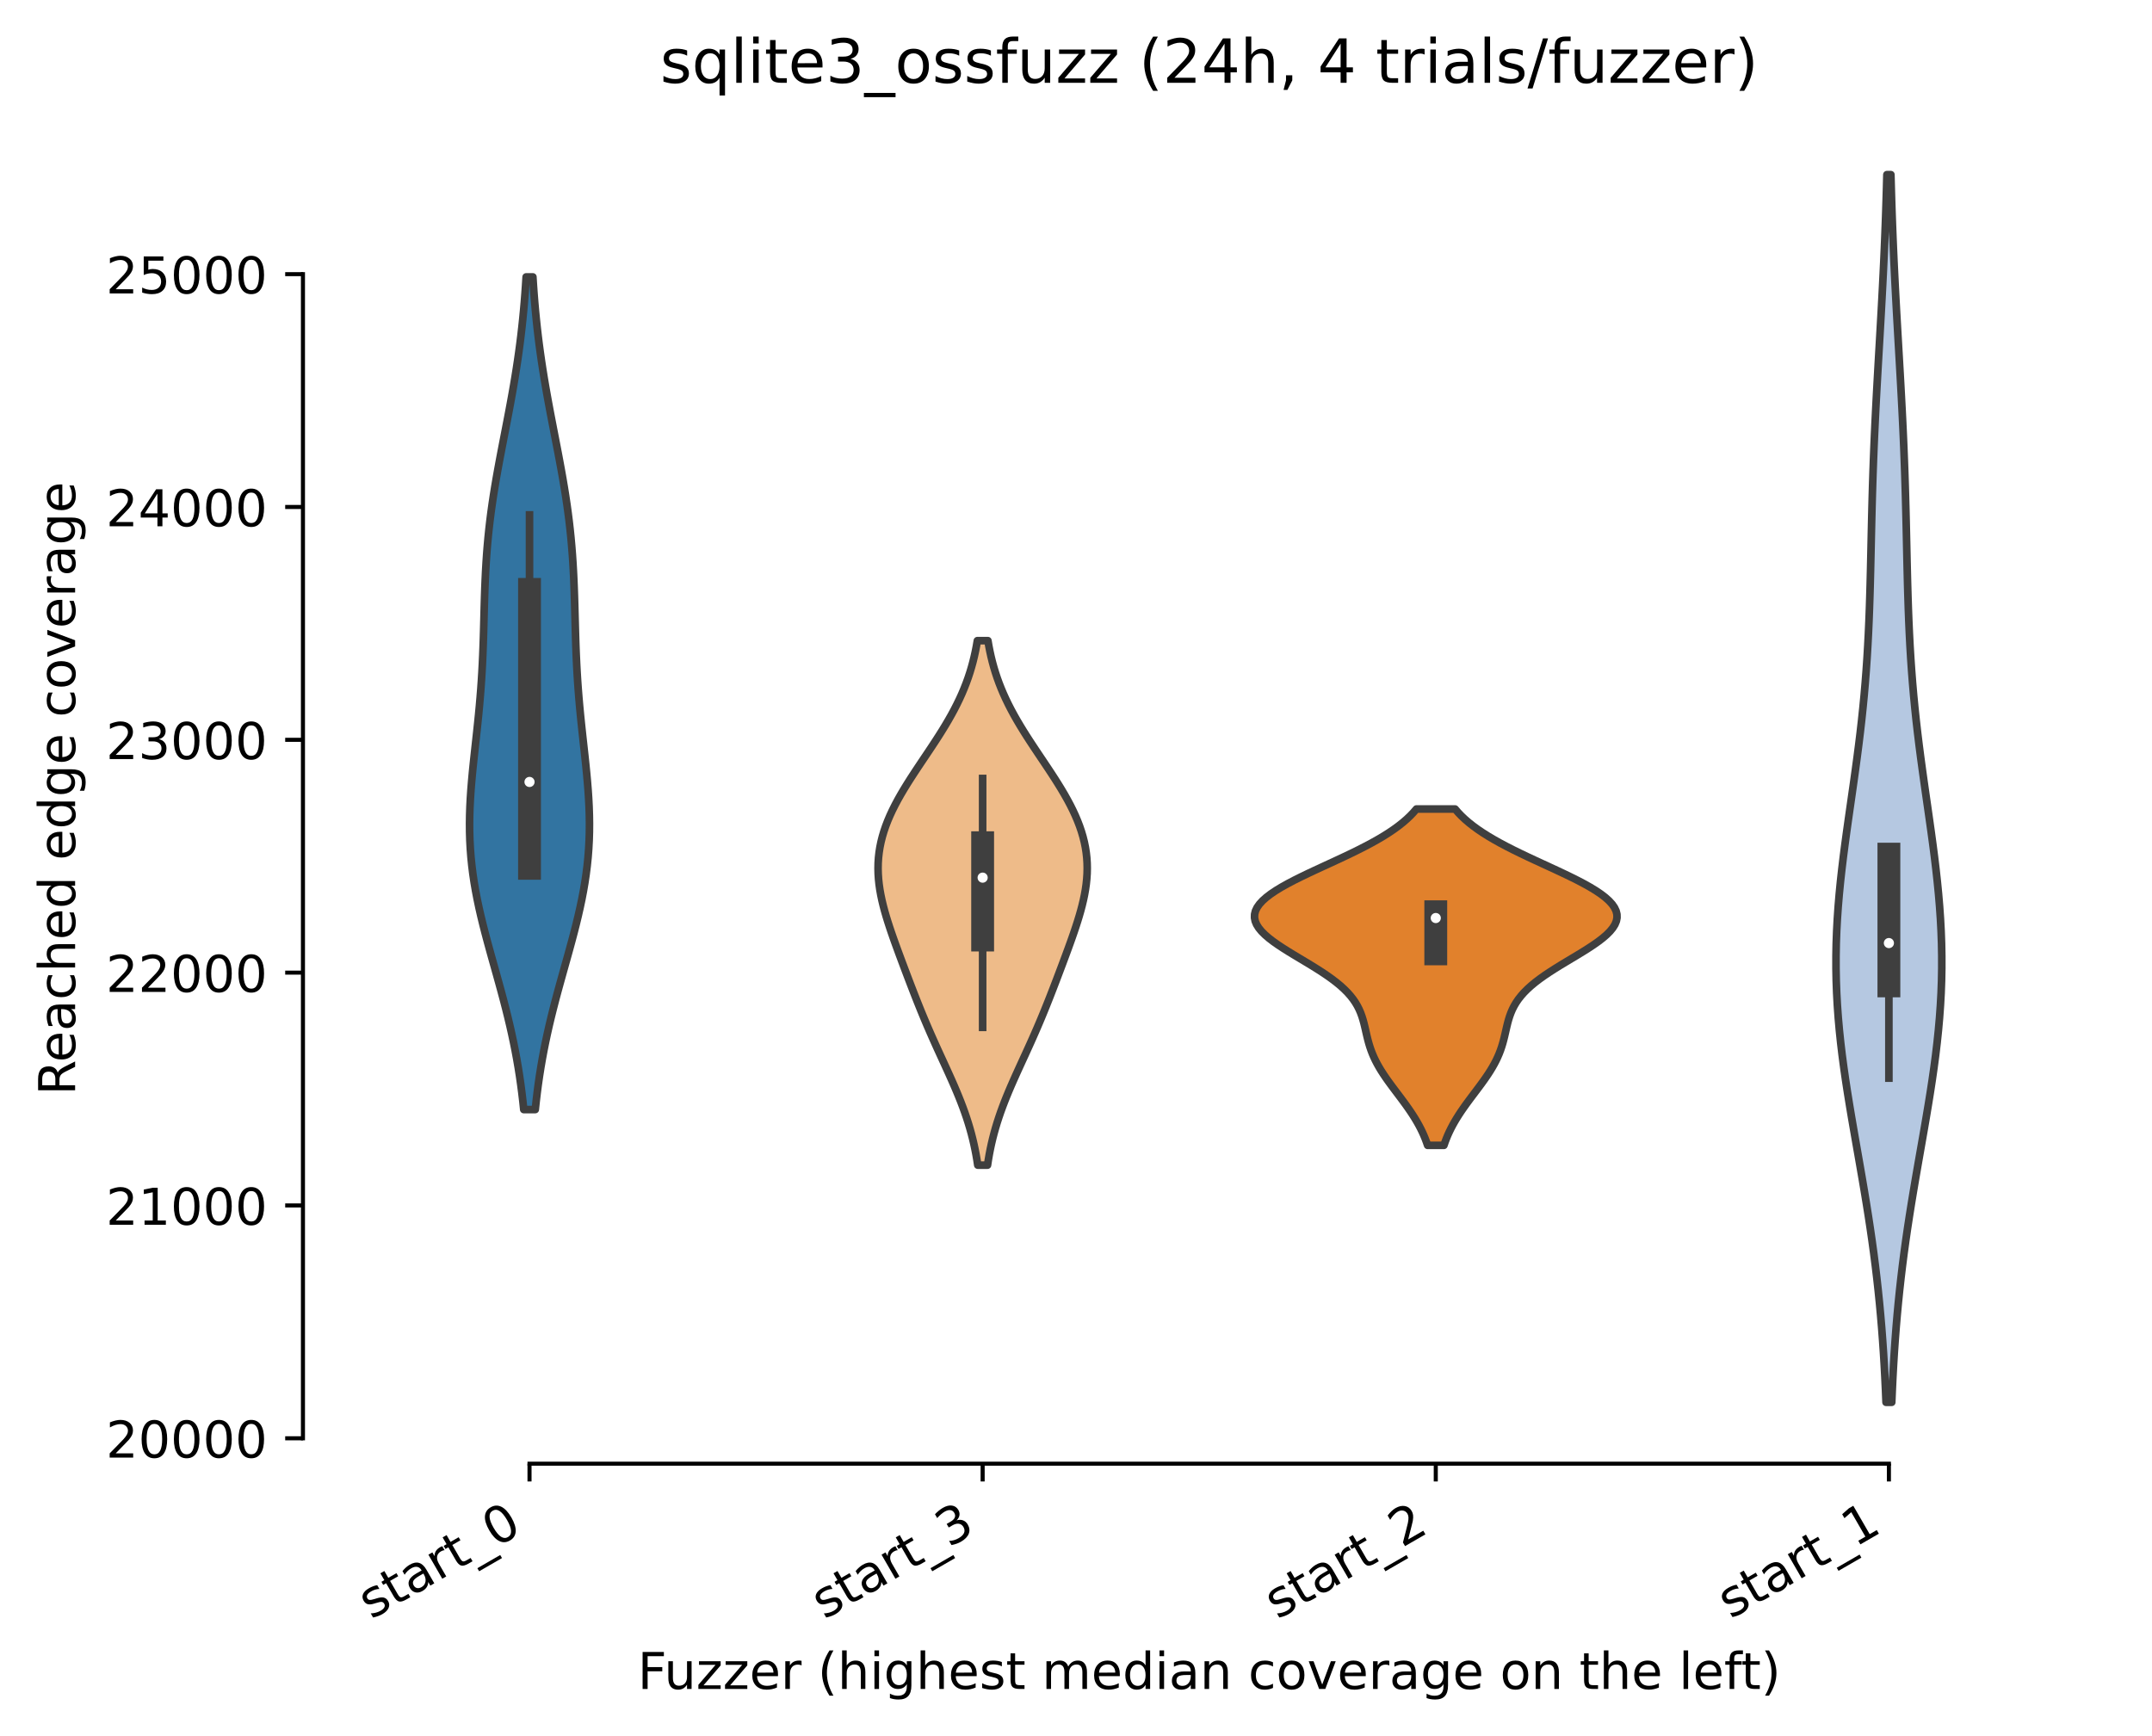<?xml version="1.0" encoding="utf-8" standalone="no"?>
<!DOCTYPE svg PUBLIC "-//W3C//DTD SVG 1.1//EN"
  "http://www.w3.org/Graphics/SVG/1.1/DTD/svg11.dtd">
<!-- Created with matplotlib (https://matplotlib.org/) -->
<svg height="342.103pt" version="1.1" viewBox="0 0 424.011 342.103" width="424.011pt" xmlns="http://www.w3.org/2000/svg" xmlns:xlink="http://www.w3.org/1999/xlink">
 <defs>
  <style type="text/css">*{stroke-linecap:butt;stroke-linejoin:round;}</style>
 </defs>
 <g id="figure_1">
  <g id="patch_1">
   <path d="M 0 342.103 
L 424.011 342.103 
L 424.011 0 
L 0 0 
z
" style="fill:#ffffff;"/>
  </g>
  <g id="axes_1">
   <g id="patch_2">
    <path d="M 59.691 288.43 
L 416.811 288.43 
L 416.811 22.318 
L 59.691 22.318 
z
" style="fill:#ffffff;"/>
   </g>
   <g id="PolyCollection_1">
    <defs>
     <path d="M 105.467 -123.456 
L 103.194 -123.456 
L 103.018 -125.114 
L 102.821 -126.771 
L 102.604 -128.428 
L 102.365 -130.086 
L 102.103 -131.743 
L 101.818 -133.4 
L 101.51 -135.058 
L 101.179 -136.715 
L 100.826 -138.372 
L 100.452 -140.03 
L 100.057 -141.687 
L 99.645 -143.344 
L 99.216 -145.002 
L 98.773 -146.659 
L 98.319 -148.316 
L 97.859 -149.974 
L 97.394 -151.631 
L 96.929 -153.288 
L 96.468 -154.946 
L 96.016 -156.603 
L 95.576 -158.26 
L 95.152 -159.918 
L 94.75 -161.575 
L 94.372 -163.232 
L 94.023 -164.89 
L 93.705 -166.547 
L 93.421 -168.204 
L 93.174 -169.862 
L 92.966 -171.519 
L 92.797 -173.176 
L 92.668 -174.834 
L 92.579 -176.491 
L 92.529 -178.148 
L 92.516 -179.806 
L 92.539 -181.463 
L 92.595 -183.12 
L 92.68 -184.778 
L 92.791 -186.435 
L 92.925 -188.092 
L 93.076 -189.75 
L 93.242 -191.407 
L 93.418 -193.064 
L 93.599 -194.722 
L 93.782 -196.379 
L 93.963 -198.036 
L 94.138 -199.694 
L 94.306 -201.351 
L 94.463 -203.008 
L 94.607 -204.666 
L 94.739 -206.323 
L 94.855 -207.98 
L 94.958 -209.638 
L 95.047 -211.295 
L 95.123 -212.952 
L 95.188 -214.61 
L 95.244 -216.267 
L 95.293 -217.924 
L 95.338 -219.582 
L 95.381 -221.239 
L 95.426 -222.896 
L 95.476 -224.554 
L 95.533 -226.211 
L 95.601 -227.868 
L 95.681 -229.526 
L 95.776 -231.183 
L 95.888 -232.84 
L 96.019 -234.498 
L 96.169 -236.155 
L 96.34 -237.812 
L 96.531 -239.47 
L 96.741 -241.127 
L 96.972 -242.784 
L 97.22 -244.442 
L 97.485 -246.099 
L 97.766 -247.756 
L 98.059 -249.414 
L 98.363 -251.071 
L 98.675 -252.729 
L 98.993 -254.386 
L 99.314 -256.043 
L 99.636 -257.701 
L 99.955 -259.358 
L 100.271 -261.015 
L 100.58 -262.673 
L 100.881 -264.33 
L 101.172 -265.987 
L 101.451 -267.645 
L 101.718 -269.302 
L 101.97 -270.959 
L 102.208 -272.617 
L 102.43 -274.274 
L 102.637 -275.931 
L 102.828 -277.589 
L 103.004 -279.246 
L 103.164 -280.903 
L 103.31 -282.561 
L 103.442 -284.218 
L 103.56 -285.875 
L 103.666 -287.533 
L 104.995 -287.533 
L 104.995 -287.533 
L 105.101 -285.875 
L 105.219 -284.218 
L 105.351 -282.561 
L 105.497 -280.903 
L 105.658 -279.246 
L 105.833 -277.589 
L 106.025 -275.931 
L 106.231 -274.274 
L 106.454 -272.617 
L 106.691 -270.959 
L 106.944 -269.302 
L 107.21 -267.645 
L 107.489 -265.987 
L 107.78 -264.33 
L 108.081 -262.673 
L 108.39 -261.015 
L 108.706 -259.358 
L 109.026 -257.701 
L 109.347 -256.043 
L 109.668 -254.386 
L 109.986 -252.729 
L 110.298 -251.071 
L 110.602 -249.414 
L 110.896 -247.756 
L 111.176 -246.099 
L 111.441 -244.442 
L 111.69 -242.784 
L 111.92 -241.127 
L 112.131 -239.47 
L 112.321 -237.812 
L 112.492 -236.155 
L 112.642 -234.498 
L 112.773 -232.84 
L 112.885 -231.183 
L 112.98 -229.526 
L 113.061 -227.868 
L 113.128 -226.211 
L 113.185 -224.554 
L 113.235 -222.896 
L 113.28 -221.239 
L 113.324 -219.582 
L 113.369 -217.924 
L 113.418 -216.267 
L 113.473 -214.61 
L 113.538 -212.952 
L 113.615 -211.295 
L 113.703 -209.638 
L 113.806 -207.98 
L 113.923 -206.323 
L 114.054 -204.666 
L 114.198 -203.008 
L 114.355 -201.351 
L 114.523 -199.694 
L 114.699 -198.036 
L 114.879 -196.379 
L 115.062 -194.722 
L 115.244 -193.064 
L 115.419 -191.407 
L 115.585 -189.75 
L 115.737 -188.092 
L 115.87 -186.435 
L 115.981 -184.778 
L 116.067 -183.12 
L 116.122 -181.463 
L 116.145 -179.806 
L 116.132 -178.148 
L 116.082 -176.491 
L 115.993 -174.834 
L 115.864 -173.176 
L 115.695 -171.519 
L 115.487 -169.862 
L 115.24 -168.204 
L 114.957 -166.547 
L 114.639 -164.89 
L 114.289 -163.232 
L 113.911 -161.575 
L 113.509 -159.918 
L 113.085 -158.26 
L 112.645 -156.603 
L 112.193 -154.946 
L 111.732 -153.288 
L 111.267 -151.631 
L 110.803 -149.974 
L 110.342 -148.316 
L 109.888 -146.659 
L 109.446 -145.002 
L 109.017 -143.344 
L 108.604 -141.687 
L 108.209 -140.03 
L 107.835 -138.372 
L 107.482 -136.715 
L 107.151 -135.058 
L 106.843 -133.4 
L 106.558 -131.743 
L 106.297 -130.086 
L 106.057 -128.428 
L 105.84 -126.771 
L 105.644 -125.114 
L 105.467 -123.456 
z
" id="m04b146fadc" style="stroke:#3f3f3f;stroke-width:1.5;"/>
    </defs>
    <g clip-path="url(#p77aeb9d49f)">
     <use style="fill:#3274a1;stroke:#3f3f3f;stroke-width:1.5;" x="0" xlink:href="#m04b146fadc" y="342.103"/>
    </g>
   </g>
   <g id="PolyCollection_2">
    <defs>
     <path d="M 194.574 -112.502 
L 192.648 -112.502 
L 192.487 -113.546 
L 192.306 -114.59 
L 192.104 -115.634 
L 191.881 -116.678 
L 191.636 -117.722 
L 191.368 -118.766 
L 191.076 -119.81 
L 190.762 -120.854 
L 190.425 -121.898 
L 190.067 -122.942 
L 189.687 -123.986 
L 189.289 -125.03 
L 188.872 -126.074 
L 188.44 -127.118 
L 187.994 -128.162 
L 187.536 -129.206 
L 187.07 -130.25 
L 186.597 -131.294 
L 186.119 -132.338 
L 185.64 -133.382 
L 185.161 -134.426 
L 184.684 -135.47 
L 184.212 -136.514 
L 183.745 -137.558 
L 183.284 -138.602 
L 182.831 -139.646 
L 182.385 -140.69 
L 181.947 -141.734 
L 181.516 -142.778 
L 181.093 -143.822 
L 180.676 -144.866 
L 180.264 -145.91 
L 179.858 -146.954 
L 179.455 -147.998 
L 179.055 -149.042 
L 178.659 -150.086 
L 178.264 -151.13 
L 177.872 -152.173 
L 177.481 -153.217 
L 177.094 -154.261 
L 176.711 -155.305 
L 176.332 -156.349 
L 175.961 -157.393 
L 175.599 -158.437 
L 175.248 -159.481 
L 174.911 -160.525 
L 174.591 -161.569 
L 174.291 -162.613 
L 174.015 -163.657 
L 173.765 -164.701 
L 173.546 -165.745 
L 173.359 -166.789 
L 173.209 -167.833 
L 173.098 -168.877 
L 173.029 -169.921 
L 173.003 -170.965 
L 173.023 -172.009 
L 173.09 -173.053 
L 173.205 -174.097 
L 173.369 -175.141 
L 173.582 -176.185 
L 173.844 -177.229 
L 174.153 -178.273 
L 174.509 -179.317 
L 174.91 -180.361 
L 175.354 -181.405 
L 175.839 -182.449 
L 176.362 -183.493 
L 176.919 -184.537 
L 177.508 -185.581 
L 178.125 -186.625 
L 178.767 -187.669 
L 179.428 -188.713 
L 180.106 -189.757 
L 180.795 -190.801 
L 181.492 -191.845 
L 182.193 -192.889 
L 182.893 -193.933 
L 183.588 -194.977 
L 184.274 -196.02 
L 184.948 -197.064 
L 185.605 -198.108 
L 186.244 -199.152 
L 186.86 -200.196 
L 187.451 -201.24 
L 188.015 -202.284 
L 188.55 -203.328 
L 189.055 -204.372 
L 189.528 -205.416 
L 189.969 -206.46 
L 190.378 -207.504 
L 190.755 -208.548 
L 191.101 -209.592 
L 191.415 -210.636 
L 191.7 -211.68 
L 191.956 -212.724 
L 192.186 -213.768 
L 192.39 -214.812 
L 192.57 -215.856 
L 194.652 -215.856 
L 194.652 -215.856 
L 194.832 -214.812 
L 195.036 -213.768 
L 195.265 -212.724 
L 195.521 -211.68 
L 195.806 -210.636 
L 196.121 -209.592 
L 196.466 -208.548 
L 196.843 -207.504 
L 197.252 -206.46 
L 197.693 -205.416 
L 198.167 -204.372 
L 198.671 -203.328 
L 199.206 -202.284 
L 199.77 -201.24 
L 200.362 -200.196 
L 200.978 -199.152 
L 201.616 -198.108 
L 202.273 -197.064 
L 202.947 -196.02 
L 203.633 -194.977 
L 204.328 -193.933 
L 205.028 -192.889 
L 205.729 -191.845 
L 206.426 -190.801 
L 207.116 -189.757 
L 207.793 -188.713 
L 208.455 -187.669 
L 209.096 -186.625 
L 209.713 -185.581 
L 210.302 -184.537 
L 210.86 -183.493 
L 211.382 -182.449 
L 211.867 -181.405 
L 212.311 -180.361 
L 212.712 -179.317 
L 213.068 -178.273 
L 213.377 -177.229 
L 213.639 -176.185 
L 213.852 -175.141 
L 214.016 -174.097 
L 214.131 -173.053 
L 214.198 -172.009 
L 214.218 -170.965 
L 214.193 -169.921 
L 214.123 -168.877 
L 214.012 -167.833 
L 213.862 -166.789 
L 213.676 -165.745 
L 213.456 -164.701 
L 213.206 -163.657 
L 212.93 -162.613 
L 212.63 -161.569 
L 212.311 -160.525 
L 211.974 -159.481 
L 211.623 -158.437 
L 211.26 -157.393 
L 210.889 -156.349 
L 210.511 -155.305 
L 210.127 -154.261 
L 209.74 -153.217 
L 209.35 -152.173 
L 208.957 -151.13 
L 208.563 -150.086 
L 208.166 -149.042 
L 207.766 -147.998 
L 207.364 -146.954 
L 206.957 -145.91 
L 206.546 -144.866 
L 206.129 -143.822 
L 205.705 -142.778 
L 205.275 -141.734 
L 204.837 -140.69 
L 204.391 -139.646 
L 203.937 -138.602 
L 203.477 -137.558 
L 203.009 -136.514 
L 202.537 -135.47 
L 202.06 -134.426 
L 201.581 -133.382 
L 201.102 -132.338 
L 200.625 -131.294 
L 200.152 -130.25 
L 199.685 -129.206 
L 199.227 -128.162 
L 198.781 -127.118 
L 198.349 -126.074 
L 197.933 -125.03 
L 197.534 -123.986 
L 197.154 -122.942 
L 196.796 -121.898 
L 196.459 -120.854 
L 196.145 -119.81 
L 195.854 -118.766 
L 195.585 -117.722 
L 195.34 -116.678 
L 195.117 -115.634 
L 194.915 -114.59 
L 194.735 -113.546 
L 194.574 -112.502 
z
" id="m33a1f405b5" style="stroke:#3f3f3f;stroke-width:1.5;"/>
    </defs>
    <g clip-path="url(#p77aeb9d49f)">
     <use style="fill:#eebb89;stroke:#3f3f3f;stroke-width:1.5;" x="0" xlink:href="#m33a1f405b5" y="342.103"/>
    </g>
   </g>
   <g id="PolyCollection_3">
    <defs>
     <path d="M 284.498 -116.404 
L 281.284 -116.404 
L 281.053 -117.073 
L 280.798 -117.743 
L 280.52 -118.412 
L 280.217 -119.082 
L 279.889 -119.751 
L 279.536 -120.421 
L 279.159 -121.09 
L 278.759 -121.76 
L 278.336 -122.429 
L 277.893 -123.099 
L 277.433 -123.768 
L 276.956 -124.438 
L 276.467 -125.107 
L 275.969 -125.777 
L 275.466 -126.446 
L 274.96 -127.116 
L 274.458 -127.785 
L 273.962 -128.455 
L 273.476 -129.124 
L 273.006 -129.794 
L 272.555 -130.463 
L 272.125 -131.133 
L 271.721 -131.802 
L 271.345 -132.472 
L 270.998 -133.141 
L 270.681 -133.81 
L 270.394 -134.48 
L 270.138 -135.149 
L 269.908 -135.819 
L 269.704 -136.488 
L 269.521 -137.158 
L 269.354 -137.827 
L 269.198 -138.497 
L 269.046 -139.166 
L 268.892 -139.836 
L 268.727 -140.505 
L 268.543 -141.175 
L 268.333 -141.844 
L 268.088 -142.514 
L 267.801 -143.183 
L 267.464 -143.853 
L 267.07 -144.522 
L 266.613 -145.192 
L 266.089 -145.861 
L 265.495 -146.531 
L 264.828 -147.2 
L 264.089 -147.87 
L 263.278 -148.539 
L 262.399 -149.209 
L 261.458 -149.878 
L 260.461 -150.548 
L 259.416 -151.217 
L 258.335 -151.887 
L 257.229 -152.556 
L 256.112 -153.226 
L 254.996 -153.895 
L 253.899 -154.565 
L 252.835 -155.234 
L 251.82 -155.904 
L 250.869 -156.573 
L 249.999 -157.243 
L 249.224 -157.912 
L 248.556 -158.581 
L 248.008 -159.251 
L 247.591 -159.92 
L 247.312 -160.59 
L 247.179 -161.259 
L 247.195 -161.929 
L 247.363 -162.598 
L 247.682 -163.268 
L 248.149 -163.937 
L 248.761 -164.607 
L 249.51 -165.276 
L 250.388 -165.946 
L 251.383 -166.615 
L 252.485 -167.285 
L 253.681 -167.954 
L 254.955 -168.624 
L 256.295 -169.293 
L 257.686 -169.963 
L 259.112 -170.632 
L 260.559 -171.302 
L 262.014 -171.971 
L 263.463 -172.641 
L 264.893 -173.31 
L 266.295 -173.98 
L 267.657 -174.649 
L 268.971 -175.319 
L 270.23 -175.988 
L 271.428 -176.658 
L 272.56 -177.327 
L 273.622 -177.997 
L 274.614 -178.666 
L 275.533 -179.336 
L 276.38 -180.005 
L 277.156 -180.675 
L 277.863 -181.344 
L 278.502 -182.013 
L 279.078 -182.683 
L 286.703 -182.683 
L 286.703 -182.683 
L 287.279 -182.013 
L 287.918 -181.344 
L 288.625 -180.675 
L 289.401 -180.005 
L 290.248 -179.336 
L 291.167 -178.666 
L 292.159 -177.997 
L 293.221 -177.327 
L 294.353 -176.658 
L 295.551 -175.988 
L 296.81 -175.319 
L 298.124 -174.649 
L 299.486 -173.98 
L 300.888 -173.31 
L 302.318 -172.641 
L 303.767 -171.971 
L 305.222 -171.302 
L 306.669 -170.632 
L 308.095 -169.963 
L 309.486 -169.293 
L 310.826 -168.624 
L 312.101 -167.954 
L 313.296 -167.285 
L 314.398 -166.615 
L 315.394 -165.946 
L 316.271 -165.276 
L 317.02 -164.607 
L 317.632 -163.937 
L 318.1 -163.268 
L 318.419 -162.598 
L 318.586 -161.929 
L 318.603 -161.259 
L 318.469 -160.59 
L 318.191 -159.92 
L 317.773 -159.251 
L 317.225 -158.581 
L 316.558 -157.912 
L 315.782 -157.243 
L 314.912 -156.573 
L 313.961 -155.904 
L 312.946 -155.234 
L 311.882 -154.565 
L 310.785 -153.895 
L 309.67 -153.226 
L 308.552 -152.556 
L 307.446 -151.887 
L 306.365 -151.217 
L 305.321 -150.548 
L 304.323 -149.878 
L 303.382 -149.209 
L 302.503 -148.539 
L 301.693 -147.87 
L 300.953 -147.2 
L 300.286 -146.531 
L 299.692 -145.861 
L 299.168 -145.192 
L 298.712 -144.522 
L 298.318 -143.853 
L 297.98 -143.183 
L 297.693 -142.514 
L 297.448 -141.844 
L 297.238 -141.175 
L 297.055 -140.505 
L 296.89 -139.836 
L 296.735 -139.166 
L 296.583 -138.497 
L 296.427 -137.827 
L 296.26 -137.158 
L 296.077 -136.488 
L 295.873 -135.819 
L 295.644 -135.149 
L 295.387 -134.48 
L 295.1 -133.81 
L 294.784 -133.141 
L 294.436 -132.472 
L 294.06 -131.802 
L 293.656 -131.133 
L 293.227 -130.463 
L 292.775 -129.794 
L 292.305 -129.124 
L 291.82 -128.455 
L 291.324 -127.785 
L 290.821 -127.116 
L 290.316 -126.446 
L 289.812 -125.777 
L 289.314 -125.107 
L 288.825 -124.438 
L 288.349 -123.768 
L 287.888 -123.099 
L 287.445 -122.429 
L 287.023 -121.76 
L 286.622 -121.09 
L 286.245 -120.421 
L 285.893 -119.751 
L 285.565 -119.082 
L 285.261 -118.412 
L 284.983 -117.743 
L 284.729 -117.073 
L 284.498 -116.404 
z
" id="m6a54e13cd8" style="stroke:#3f3f3f;stroke-width:1.5;"/>
    </defs>
    <g clip-path="url(#p77aeb9d49f)">
     <use style="fill:#e1812c;stroke:#3f3f3f;stroke-width:1.5;" x="0" xlink:href="#m6a54e13cd8" y="342.103"/>
    </g>
   </g>
   <g id="PolyCollection_4">
    <defs>
     <path d="M 372.735 -65.769 
L 371.606 -65.769 
L 371.504 -68.213 
L 371.387 -70.657 
L 371.254 -73.1 
L 371.105 -75.544 
L 370.937 -77.988 
L 370.751 -80.431 
L 370.544 -82.875 
L 370.317 -85.318 
L 370.068 -87.762 
L 369.798 -90.206 
L 369.506 -92.649 
L 369.193 -95.093 
L 368.859 -97.537 
L 368.506 -99.98 
L 368.135 -102.424 
L 367.747 -104.868 
L 367.345 -107.311 
L 366.932 -109.755 
L 366.51 -112.198 
L 366.084 -114.642 
L 365.655 -117.086 
L 365.23 -119.529 
L 364.81 -121.973 
L 364.402 -124.417 
L 364.008 -126.86 
L 363.634 -129.304 
L 363.284 -131.748 
L 362.961 -134.191 
L 362.67 -136.635 
L 362.414 -139.078 
L 362.196 -141.522 
L 362.019 -143.966 
L 361.885 -146.409 
L 361.795 -148.853 
L 361.749 -151.297 
L 361.75 -153.74 
L 361.795 -156.184 
L 361.884 -158.628 
L 362.015 -161.071 
L 362.185 -163.515 
L 362.392 -165.958 
L 362.633 -168.402 
L 362.903 -170.846 
L 363.198 -173.289 
L 363.513 -175.733 
L 363.845 -178.177 
L 364.187 -180.62 
L 364.536 -183.064 
L 364.886 -185.508 
L 365.234 -187.951 
L 365.574 -190.395 
L 365.904 -192.838 
L 366.22 -195.282 
L 366.519 -197.726 
L 366.798 -200.169 
L 367.056 -202.613 
L 367.292 -205.057 
L 367.505 -207.5 
L 367.695 -209.944 
L 367.863 -212.388 
L 368.01 -214.831 
L 368.137 -217.275 
L 368.246 -219.718 
L 368.339 -222.162 
L 368.419 -224.606 
L 368.489 -227.049 
L 368.551 -229.493 
L 368.607 -231.937 
L 368.661 -234.38 
L 368.714 -236.824 
L 368.77 -239.268 
L 368.829 -241.711 
L 368.894 -244.155 
L 368.966 -246.598 
L 369.046 -249.042 
L 369.134 -251.486 
L 369.231 -253.929 
L 369.336 -256.373 
L 369.45 -258.817 
L 369.57 -261.26 
L 369.698 -263.704 
L 369.831 -266.148 
L 369.968 -268.591 
L 370.107 -271.035 
L 370.249 -273.478 
L 370.39 -275.922 
L 370.53 -278.366 
L 370.667 -280.809 
L 370.8 -283.253 
L 370.929 -285.697 
L 371.052 -288.14 
L 371.168 -290.584 
L 371.278 -293.028 
L 371.38 -295.471 
L 371.474 -297.915 
L 371.561 -300.358 
L 371.64 -302.802 
L 371.711 -305.246 
L 371.775 -307.689 
L 372.566 -307.689 
L 372.566 -307.689 
L 372.63 -305.246 
L 372.701 -302.802 
L 372.78 -300.358 
L 372.867 -297.915 
L 372.962 -295.471 
L 373.064 -293.028 
L 373.173 -290.584 
L 373.29 -288.14 
L 373.412 -285.697 
L 373.541 -283.253 
L 373.674 -280.809 
L 373.812 -278.366 
L 373.951 -275.922 
L 374.093 -273.478 
L 374.234 -271.035 
L 374.374 -268.591 
L 374.511 -266.148 
L 374.643 -263.704 
L 374.771 -261.26 
L 374.892 -258.817 
L 375.005 -256.373 
L 375.111 -253.929 
L 375.207 -251.486 
L 375.296 -249.042 
L 375.375 -246.598 
L 375.447 -244.155 
L 375.512 -241.711 
L 375.572 -239.268 
L 375.627 -236.824 
L 375.681 -234.38 
L 375.734 -231.937 
L 375.791 -229.493 
L 375.852 -227.049 
L 375.922 -224.606 
L 376.002 -222.162 
L 376.095 -219.718 
L 376.205 -217.275 
L 376.331 -214.831 
L 376.478 -212.388 
L 376.646 -209.944 
L 376.836 -207.5 
L 377.049 -205.057 
L 377.285 -202.613 
L 377.543 -200.169 
L 377.823 -197.726 
L 378.121 -195.282 
L 378.437 -192.838 
L 378.767 -190.395 
L 379.107 -187.951 
L 379.455 -185.508 
L 379.805 -183.064 
L 380.154 -180.62 
L 380.497 -178.177 
L 380.828 -175.733 
L 381.144 -173.289 
L 381.439 -170.846 
L 381.708 -168.402 
L 381.949 -165.958 
L 382.156 -163.515 
L 382.327 -161.071 
L 382.457 -158.628 
L 382.546 -156.184 
L 382.591 -153.74 
L 382.592 -151.297 
L 382.547 -148.853 
L 382.457 -146.409 
L 382.322 -143.966 
L 382.145 -141.522 
L 381.927 -139.078 
L 381.671 -136.635 
L 381.38 -134.191 
L 381.057 -131.748 
L 380.707 -129.304 
L 380.333 -126.86 
L 379.94 -124.417 
L 379.531 -121.973 
L 379.112 -119.529 
L 378.686 -117.086 
L 378.258 -114.642 
L 377.831 -112.198 
L 377.409 -109.755 
L 376.996 -107.311 
L 376.594 -104.868 
L 376.207 -102.424 
L 375.835 -99.98 
L 375.482 -97.537 
L 375.148 -95.093 
L 374.835 -92.649 
L 374.544 -90.206 
L 374.273 -87.762 
L 374.025 -85.318 
L 373.797 -82.875 
L 373.59 -80.431 
L 373.404 -77.988 
L 373.236 -75.544 
L 373.087 -73.1 
L 372.954 -70.657 
L 372.838 -68.213 
L 372.735 -65.769 
z
" id="mfe26a84e64" style="stroke:#3f3f3f;stroke-width:1.5;"/>
    </defs>
    <g clip-path="url(#p77aeb9d49f)">
     <use style="fill:#b5c8e1;stroke:#3f3f3f;stroke-width:1.5;" x="0" xlink:href="#mfe26a84e64" y="342.103"/>
    </g>
   </g>
   <g id="matplotlib.axis_1">
    <g id="xtick_1">
     <g id="line2d_1">
      <defs>
       <path d="M 0 0 
L 0 3.5 
" id="m9f49b88505" style="stroke:#000000;stroke-width:0.8;"/>
      </defs>
      <g>
       <use style="stroke:#000000;stroke-width:0.8;" x="104.331" xlink:href="#m9f49b88505" y="288.43"/>
      </g>
     </g>
     <g id="text_1">
      <!-- start_0 -->
      <g transform="translate(73.143 319.183)rotate(-30)scale(0.1 -0.1)">
       <defs>
        <path d="M 44.281 53.078 
L 44.281 44.578 
Q 40.484 46.531 36.375 47.5 
Q 32.281 48.484 27.875 48.484 
Q 21.188 48.484 17.844 46.438 
Q 14.5 44.391 14.5 40.281 
Q 14.5 37.156 16.891 35.375 
Q 19.281 33.594 26.516 31.984 
L 29.594 31.297 
Q 39.156 29.25 43.188 25.516 
Q 47.219 21.781 47.219 15.094 
Q 47.219 7.469 41.188 3.016 
Q 35.156 -1.422 24.609 -1.422 
Q 20.219 -1.422 15.453 -0.562 
Q 10.688 0.297 5.422 2 
L 5.422 11.281 
Q 10.406 8.688 15.234 7.391 
Q 20.062 6.109 24.812 6.109 
Q 31.156 6.109 34.562 8.281 
Q 37.984 10.453 37.984 14.406 
Q 37.984 18.062 35.516 20.016 
Q 33.062 21.969 24.703 23.781 
L 21.578 24.516 
Q 13.234 26.266 9.516 29.906 
Q 5.812 33.547 5.812 39.891 
Q 5.812 47.609 11.281 51.797 
Q 16.75 56 26.812 56 
Q 31.781 56 36.172 55.266 
Q 40.578 54.547 44.281 53.078 
z
" id="DejaVuSans-115"/>
        <path d="M 18.312 70.219 
L 18.312 54.688 
L 36.812 54.688 
L 36.812 47.703 
L 18.312 47.703 
L 18.312 18.016 
Q 18.312 11.328 20.141 9.422 
Q 21.969 7.516 27.594 7.516 
L 36.812 7.516 
L 36.812 0 
L 27.594 0 
Q 17.188 0 13.234 3.875 
Q 9.281 7.766 9.281 18.016 
L 9.281 47.703 
L 2.688 47.703 
L 2.688 54.688 
L 9.281 54.688 
L 9.281 70.219 
z
" id="DejaVuSans-116"/>
        <path d="M 34.281 27.484 
Q 23.391 27.484 19.188 25 
Q 14.984 22.516 14.984 16.5 
Q 14.984 11.719 18.141 8.906 
Q 21.297 6.109 26.703 6.109 
Q 34.188 6.109 38.703 11.406 
Q 43.219 16.703 43.219 25.484 
L 43.219 27.484 
z
M 52.203 31.203 
L 52.203 0 
L 43.219 0 
L 43.219 8.297 
Q 40.141 3.328 35.547 0.953 
Q 30.953 -1.422 24.312 -1.422 
Q 15.922 -1.422 10.953 3.297 
Q 6 8.016 6 15.922 
Q 6 25.141 12.172 29.828 
Q 18.359 34.516 30.609 34.516 
L 43.219 34.516 
L 43.219 35.406 
Q 43.219 41.609 39.141 45 
Q 35.062 48.391 27.688 48.391 
Q 23 48.391 18.547 47.266 
Q 14.109 46.141 10.016 43.891 
L 10.016 52.203 
Q 14.938 54.109 19.578 55.047 
Q 24.219 56 28.609 56 
Q 40.484 56 46.344 49.844 
Q 52.203 43.703 52.203 31.203 
z
" id="DejaVuSans-97"/>
        <path d="M 41.109 46.297 
Q 39.594 47.172 37.812 47.578 
Q 36.031 48 33.891 48 
Q 26.266 48 22.188 43.047 
Q 18.109 38.094 18.109 28.812 
L 18.109 0 
L 9.078 0 
L 9.078 54.688 
L 18.109 54.688 
L 18.109 46.188 
Q 20.953 51.172 25.484 53.578 
Q 30.031 56 36.531 56 
Q 37.453 56 38.578 55.875 
Q 39.703 55.766 41.062 55.516 
z
" id="DejaVuSans-114"/>
        <path d="M 50.984 -16.609 
L 50.984 -23.578 
L -0.984 -23.578 
L -0.984 -16.609 
z
" id="DejaVuSans-95"/>
        <path d="M 31.781 66.406 
Q 24.172 66.406 20.328 58.906 
Q 16.5 51.422 16.5 36.375 
Q 16.5 21.391 20.328 13.891 
Q 24.172 6.391 31.781 6.391 
Q 39.453 6.391 43.281 13.891 
Q 47.125 21.391 47.125 36.375 
Q 47.125 51.422 43.281 58.906 
Q 39.453 66.406 31.781 66.406 
z
M 31.781 74.219 
Q 44.047 74.219 50.516 64.516 
Q 56.984 54.828 56.984 36.375 
Q 56.984 17.969 50.516 8.266 
Q 44.047 -1.422 31.781 -1.422 
Q 19.531 -1.422 13.062 8.266 
Q 6.594 17.969 6.594 36.375 
Q 6.594 54.828 13.062 64.516 
Q 19.531 74.219 31.781 74.219 
z
" id="DejaVuSans-48"/>
       </defs>
       <use xlink:href="#DejaVuSans-115"/>
       <use x="52.1" xlink:href="#DejaVuSans-116"/>
       <use x="91.309" xlink:href="#DejaVuSans-97"/>
       <use x="152.588" xlink:href="#DejaVuSans-114"/>
       <use x="193.701" xlink:href="#DejaVuSans-116"/>
       <use x="232.91" xlink:href="#DejaVuSans-95"/>
       <use x="282.91" xlink:href="#DejaVuSans-48"/>
      </g>
     </g>
    </g>
    <g id="xtick_2">
     <g id="line2d_2">
      <g>
       <use style="stroke:#000000;stroke-width:0.8;" x="193.611" xlink:href="#m9f49b88505" y="288.43"/>
      </g>
     </g>
     <g id="text_2">
      <!-- start_3 -->
      <g transform="translate(162.423 319.183)rotate(-30)scale(0.1 -0.1)">
       <defs>
        <path d="M 40.578 39.312 
Q 47.656 37.797 51.625 33 
Q 55.609 28.219 55.609 21.188 
Q 55.609 10.406 48.188 4.484 
Q 40.766 -1.422 27.094 -1.422 
Q 22.516 -1.422 17.656 -0.516 
Q 12.797 0.391 7.625 2.203 
L 7.625 11.719 
Q 11.719 9.328 16.594 8.109 
Q 21.484 6.891 26.812 6.891 
Q 36.078 6.891 40.938 10.547 
Q 45.797 14.203 45.797 21.188 
Q 45.797 27.641 41.281 31.266 
Q 36.766 34.906 28.719 34.906 
L 20.219 34.906 
L 20.219 43.016 
L 29.109 43.016 
Q 36.375 43.016 40.234 45.922 
Q 44.094 48.828 44.094 54.297 
Q 44.094 59.906 40.109 62.906 
Q 36.141 65.922 28.719 65.922 
Q 24.656 65.922 20.016 65.031 
Q 15.375 64.156 9.812 62.312 
L 9.812 71.094 
Q 15.438 72.656 20.344 73.438 
Q 25.25 74.219 29.594 74.219 
Q 40.828 74.219 47.359 69.109 
Q 53.906 64.016 53.906 55.328 
Q 53.906 49.266 50.438 45.094 
Q 46.969 40.922 40.578 39.312 
z
" id="DejaVuSans-51"/>
       </defs>
       <use xlink:href="#DejaVuSans-115"/>
       <use x="52.1" xlink:href="#DejaVuSans-116"/>
       <use x="91.309" xlink:href="#DejaVuSans-97"/>
       <use x="152.588" xlink:href="#DejaVuSans-114"/>
       <use x="193.701" xlink:href="#DejaVuSans-116"/>
       <use x="232.91" xlink:href="#DejaVuSans-95"/>
       <use x="282.91" xlink:href="#DejaVuSans-51"/>
      </g>
     </g>
    </g>
    <g id="xtick_3">
     <g id="line2d_3">
      <g>
       <use style="stroke:#000000;stroke-width:0.8;" x="282.891" xlink:href="#m9f49b88505" y="288.43"/>
      </g>
     </g>
     <g id="text_3">
      <!-- start_2 -->
      <g transform="translate(251.703 319.183)rotate(-30)scale(0.1 -0.1)">
       <defs>
        <path d="M 19.188 8.297 
L 53.609 8.297 
L 53.609 0 
L 7.328 0 
L 7.328 8.297 
Q 12.938 14.109 22.625 23.891 
Q 32.328 33.688 34.812 36.531 
Q 39.547 41.844 41.422 45.531 
Q 43.312 49.219 43.312 52.781 
Q 43.312 58.594 39.234 62.25 
Q 35.156 65.922 28.609 65.922 
Q 23.969 65.922 18.812 64.312 
Q 13.672 62.703 7.812 59.422 
L 7.812 69.391 
Q 13.766 71.781 18.938 73 
Q 24.125 74.219 28.422 74.219 
Q 39.75 74.219 46.484 68.547 
Q 53.219 62.891 53.219 53.422 
Q 53.219 48.922 51.531 44.891 
Q 49.859 40.875 45.406 35.406 
Q 44.188 33.984 37.641 27.219 
Q 31.109 20.453 19.188 8.297 
z
" id="DejaVuSans-50"/>
       </defs>
       <use xlink:href="#DejaVuSans-115"/>
       <use x="52.1" xlink:href="#DejaVuSans-116"/>
       <use x="91.309" xlink:href="#DejaVuSans-97"/>
       <use x="152.588" xlink:href="#DejaVuSans-114"/>
       <use x="193.701" xlink:href="#DejaVuSans-116"/>
       <use x="232.91" xlink:href="#DejaVuSans-95"/>
       <use x="282.91" xlink:href="#DejaVuSans-50"/>
      </g>
     </g>
    </g>
    <g id="xtick_4">
     <g id="line2d_4">
      <g>
       <use style="stroke:#000000;stroke-width:0.8;" x="372.171" xlink:href="#m9f49b88505" y="288.43"/>
      </g>
     </g>
     <g id="text_4">
      <!-- start_1 -->
      <g transform="translate(340.983 319.095)rotate(-30)scale(0.1 -0.1)">
       <defs>
        <path d="M 12.406 8.297 
L 28.516 8.297 
L 28.516 63.922 
L 10.984 60.406 
L 10.984 69.391 
L 28.422 72.906 
L 38.281 72.906 
L 38.281 8.297 
L 54.391 8.297 
L 54.391 0 
L 12.406 0 
z
" id="DejaVuSans-49"/>
       </defs>
       <use xlink:href="#DejaVuSans-115"/>
       <use x="52.1" xlink:href="#DejaVuSans-116"/>
       <use x="91.309" xlink:href="#DejaVuSans-97"/>
       <use x="152.588" xlink:href="#DejaVuSans-114"/>
       <use x="193.701" xlink:href="#DejaVuSans-116"/>
       <use x="232.91" xlink:href="#DejaVuSans-95"/>
       <use x="282.91" xlink:href="#DejaVuSans-49"/>
      </g>
     </g>
    </g>
    <g id="text_5">
     <!-- Fuzzer (highest median coverage on the left) -->
     <g transform="translate(125.633 332.824)scale(0.1 -0.1)">
      <defs>
       <path d="M 9.812 72.906 
L 51.703 72.906 
L 51.703 64.594 
L 19.672 64.594 
L 19.672 43.109 
L 48.578 43.109 
L 48.578 34.812 
L 19.672 34.812 
L 19.672 0 
L 9.812 0 
z
" id="DejaVuSans-70"/>
       <path d="M 8.5 21.578 
L 8.5 54.688 
L 17.484 54.688 
L 17.484 21.922 
Q 17.484 14.156 20.5 10.266 
Q 23.531 6.391 29.594 6.391 
Q 36.859 6.391 41.078 11.031 
Q 45.312 15.672 45.312 23.688 
L 45.312 54.688 
L 54.297 54.688 
L 54.297 0 
L 45.312 0 
L 45.312 8.406 
Q 42.047 3.422 37.719 1 
Q 33.406 -1.422 27.688 -1.422 
Q 18.266 -1.422 13.375 4.438 
Q 8.5 10.297 8.5 21.578 
z
M 31.109 56 
z
" id="DejaVuSans-117"/>
       <path d="M 5.516 54.688 
L 48.188 54.688 
L 48.188 46.484 
L 14.406 7.172 
L 48.188 7.172 
L 48.188 0 
L 4.297 0 
L 4.297 8.203 
L 38.094 47.516 
L 5.516 47.516 
z
" id="DejaVuSans-122"/>
       <path d="M 56.203 29.594 
L 56.203 25.203 
L 14.891 25.203 
Q 15.484 15.922 20.484 11.062 
Q 25.484 6.203 34.422 6.203 
Q 39.594 6.203 44.453 7.469 
Q 49.312 8.734 54.109 11.281 
L 54.109 2.781 
Q 49.266 0.734 44.188 -0.344 
Q 39.109 -1.422 33.891 -1.422 
Q 20.797 -1.422 13.156 6.188 
Q 5.516 13.812 5.516 26.812 
Q 5.516 40.234 12.766 48.109 
Q 20.016 56 32.328 56 
Q 43.359 56 49.781 48.891 
Q 56.203 41.797 56.203 29.594 
z
M 47.219 32.234 
Q 47.125 39.594 43.094 43.984 
Q 39.062 48.391 32.422 48.391 
Q 24.906 48.391 20.391 44.141 
Q 15.875 39.891 15.188 32.172 
z
" id="DejaVuSans-101"/>
       <path id="DejaVuSans-32"/>
       <path d="M 31 75.875 
Q 24.469 64.656 21.281 53.656 
Q 18.109 42.672 18.109 31.391 
Q 18.109 20.125 21.312 9.062 
Q 24.516 -2 31 -13.188 
L 23.188 -13.188 
Q 15.875 -1.703 12.234 9.375 
Q 8.594 20.453 8.594 31.391 
Q 8.594 42.281 12.203 53.312 
Q 15.828 64.359 23.188 75.875 
z
" id="DejaVuSans-40"/>
       <path d="M 54.891 33.016 
L 54.891 0 
L 45.906 0 
L 45.906 32.719 
Q 45.906 40.484 42.875 44.328 
Q 39.844 48.188 33.797 48.188 
Q 26.516 48.188 22.312 43.547 
Q 18.109 38.922 18.109 30.906 
L 18.109 0 
L 9.078 0 
L 9.078 75.984 
L 18.109 75.984 
L 18.109 46.188 
Q 21.344 51.125 25.703 53.562 
Q 30.078 56 35.797 56 
Q 45.219 56 50.047 50.172 
Q 54.891 44.344 54.891 33.016 
z
" id="DejaVuSans-104"/>
       <path d="M 9.422 54.688 
L 18.406 54.688 
L 18.406 0 
L 9.422 0 
z
M 9.422 75.984 
L 18.406 75.984 
L 18.406 64.594 
L 9.422 64.594 
z
" id="DejaVuSans-105"/>
       <path d="M 45.406 27.984 
Q 45.406 37.75 41.375 43.109 
Q 37.359 48.484 30.078 48.484 
Q 22.859 48.484 18.828 43.109 
Q 14.797 37.75 14.797 27.984 
Q 14.797 18.266 18.828 12.891 
Q 22.859 7.516 30.078 7.516 
Q 37.359 7.516 41.375 12.891 
Q 45.406 18.266 45.406 27.984 
z
M 54.391 6.781 
Q 54.391 -7.172 48.188 -13.984 
Q 42 -20.797 29.203 -20.797 
Q 24.469 -20.797 20.266 -20.094 
Q 16.062 -19.391 12.109 -17.922 
L 12.109 -9.188 
Q 16.062 -11.328 19.922 -12.344 
Q 23.781 -13.375 27.781 -13.375 
Q 36.625 -13.375 41.016 -8.766 
Q 45.406 -4.156 45.406 5.172 
L 45.406 9.625 
Q 42.625 4.781 38.281 2.391 
Q 33.938 0 27.875 0 
Q 17.828 0 11.672 7.656 
Q 5.516 15.328 5.516 27.984 
Q 5.516 40.672 11.672 48.328 
Q 17.828 56 27.875 56 
Q 33.938 56 38.281 53.609 
Q 42.625 51.219 45.406 46.391 
L 45.406 54.688 
L 54.391 54.688 
z
" id="DejaVuSans-103"/>
       <path d="M 52 44.188 
Q 55.375 50.25 60.062 53.125 
Q 64.75 56 71.094 56 
Q 79.641 56 84.281 50.016 
Q 88.922 44.047 88.922 33.016 
L 88.922 0 
L 79.891 0 
L 79.891 32.719 
Q 79.891 40.578 77.094 44.375 
Q 74.312 48.188 68.609 48.188 
Q 61.625 48.188 57.562 43.547 
Q 53.516 38.922 53.516 30.906 
L 53.516 0 
L 44.484 0 
L 44.484 32.719 
Q 44.484 40.625 41.703 44.406 
Q 38.922 48.188 33.109 48.188 
Q 26.219 48.188 22.156 43.531 
Q 18.109 38.875 18.109 30.906 
L 18.109 0 
L 9.078 0 
L 9.078 54.688 
L 18.109 54.688 
L 18.109 46.188 
Q 21.188 51.219 25.484 53.609 
Q 29.781 56 35.688 56 
Q 41.656 56 45.828 52.969 
Q 50 49.953 52 44.188 
z
" id="DejaVuSans-109"/>
       <path d="M 45.406 46.391 
L 45.406 75.984 
L 54.391 75.984 
L 54.391 0 
L 45.406 0 
L 45.406 8.203 
Q 42.578 3.328 38.25 0.953 
Q 33.938 -1.422 27.875 -1.422 
Q 17.969 -1.422 11.734 6.484 
Q 5.516 14.406 5.516 27.297 
Q 5.516 40.188 11.734 48.094 
Q 17.969 56 27.875 56 
Q 33.938 56 38.25 53.625 
Q 42.578 51.266 45.406 46.391 
z
M 14.797 27.297 
Q 14.797 17.391 18.875 11.75 
Q 22.953 6.109 30.078 6.109 
Q 37.203 6.109 41.297 11.75 
Q 45.406 17.391 45.406 27.297 
Q 45.406 37.203 41.297 42.844 
Q 37.203 48.484 30.078 48.484 
Q 22.953 48.484 18.875 42.844 
Q 14.797 37.203 14.797 27.297 
z
" id="DejaVuSans-100"/>
       <path d="M 54.891 33.016 
L 54.891 0 
L 45.906 0 
L 45.906 32.719 
Q 45.906 40.484 42.875 44.328 
Q 39.844 48.188 33.797 48.188 
Q 26.516 48.188 22.312 43.547 
Q 18.109 38.922 18.109 30.906 
L 18.109 0 
L 9.078 0 
L 9.078 54.688 
L 18.109 54.688 
L 18.109 46.188 
Q 21.344 51.125 25.703 53.562 
Q 30.078 56 35.797 56 
Q 45.219 56 50.047 50.172 
Q 54.891 44.344 54.891 33.016 
z
" id="DejaVuSans-110"/>
       <path d="M 48.781 52.594 
L 48.781 44.188 
Q 44.969 46.297 41.141 47.344 
Q 37.312 48.391 33.406 48.391 
Q 24.656 48.391 19.812 42.844 
Q 14.984 37.312 14.984 27.297 
Q 14.984 17.281 19.812 11.734 
Q 24.656 6.203 33.406 6.203 
Q 37.312 6.203 41.141 7.25 
Q 44.969 8.297 48.781 10.406 
L 48.781 2.094 
Q 45.016 0.344 40.984 -0.531 
Q 36.969 -1.422 32.422 -1.422 
Q 20.062 -1.422 12.781 6.344 
Q 5.516 14.109 5.516 27.297 
Q 5.516 40.672 12.859 48.328 
Q 20.219 56 33.016 56 
Q 37.156 56 41.109 55.141 
Q 45.062 54.297 48.781 52.594 
z
" id="DejaVuSans-99"/>
       <path d="M 30.609 48.391 
Q 23.391 48.391 19.188 42.75 
Q 14.984 37.109 14.984 27.297 
Q 14.984 17.484 19.156 11.844 
Q 23.344 6.203 30.609 6.203 
Q 37.797 6.203 41.984 11.859 
Q 46.188 17.531 46.188 27.297 
Q 46.188 37.016 41.984 42.703 
Q 37.797 48.391 30.609 48.391 
z
M 30.609 56 
Q 42.328 56 49.016 48.375 
Q 55.719 40.766 55.719 27.297 
Q 55.719 13.875 49.016 6.219 
Q 42.328 -1.422 30.609 -1.422 
Q 18.844 -1.422 12.172 6.219 
Q 5.516 13.875 5.516 27.297 
Q 5.516 40.766 12.172 48.375 
Q 18.844 56 30.609 56 
z
" id="DejaVuSans-111"/>
       <path d="M 2.984 54.688 
L 12.5 54.688 
L 29.594 8.797 
L 46.688 54.688 
L 56.203 54.688 
L 35.688 0 
L 23.484 0 
z
" id="DejaVuSans-118"/>
       <path d="M 9.422 75.984 
L 18.406 75.984 
L 18.406 0 
L 9.422 0 
z
" id="DejaVuSans-108"/>
       <path d="M 37.109 75.984 
L 37.109 68.5 
L 28.516 68.5 
Q 23.688 68.5 21.797 66.547 
Q 19.922 64.594 19.922 59.516 
L 19.922 54.688 
L 34.719 54.688 
L 34.719 47.703 
L 19.922 47.703 
L 19.922 0 
L 10.891 0 
L 10.891 47.703 
L 2.297 47.703 
L 2.297 54.688 
L 10.891 54.688 
L 10.891 58.5 
Q 10.891 67.625 15.141 71.797 
Q 19.391 75.984 28.609 75.984 
z
" id="DejaVuSans-102"/>
       <path d="M 8.016 75.875 
L 15.828 75.875 
Q 23.141 64.359 26.781 53.312 
Q 30.422 42.281 30.422 31.391 
Q 30.422 20.453 26.781 9.375 
Q 23.141 -1.703 15.828 -13.188 
L 8.016 -13.188 
Q 14.5 -2 17.703 9.062 
Q 20.906 20.125 20.906 31.391 
Q 20.906 42.672 17.703 53.656 
Q 14.5 64.656 8.016 75.875 
z
" id="DejaVuSans-41"/>
      </defs>
      <use xlink:href="#DejaVuSans-70"/>
      <use x="52.02" xlink:href="#DejaVuSans-117"/>
      <use x="115.398" xlink:href="#DejaVuSans-122"/>
      <use x="167.889" xlink:href="#DejaVuSans-122"/>
      <use x="220.379" xlink:href="#DejaVuSans-101"/>
      <use x="281.902" xlink:href="#DejaVuSans-114"/>
      <use x="323.016" xlink:href="#DejaVuSans-32"/>
      <use x="354.803" xlink:href="#DejaVuSans-40"/>
      <use x="393.816" xlink:href="#DejaVuSans-104"/>
      <use x="457.195" xlink:href="#DejaVuSans-105"/>
      <use x="484.979" xlink:href="#DejaVuSans-103"/>
      <use x="548.455" xlink:href="#DejaVuSans-104"/>
      <use x="611.834" xlink:href="#DejaVuSans-101"/>
      <use x="673.357" xlink:href="#DejaVuSans-115"/>
      <use x="725.457" xlink:href="#DejaVuSans-116"/>
      <use x="764.666" xlink:href="#DejaVuSans-32"/>
      <use x="796.453" xlink:href="#DejaVuSans-109"/>
      <use x="893.865" xlink:href="#DejaVuSans-101"/>
      <use x="955.389" xlink:href="#DejaVuSans-100"/>
      <use x="1018.865" xlink:href="#DejaVuSans-105"/>
      <use x="1046.648" xlink:href="#DejaVuSans-97"/>
      <use x="1107.928" xlink:href="#DejaVuSans-110"/>
      <use x="1171.307" xlink:href="#DejaVuSans-32"/>
      <use x="1203.094" xlink:href="#DejaVuSans-99"/>
      <use x="1258.074" xlink:href="#DejaVuSans-111"/>
      <use x="1319.256" xlink:href="#DejaVuSans-118"/>
      <use x="1378.436" xlink:href="#DejaVuSans-101"/>
      <use x="1439.959" xlink:href="#DejaVuSans-114"/>
      <use x="1481.072" xlink:href="#DejaVuSans-97"/>
      <use x="1542.352" xlink:href="#DejaVuSans-103"/>
      <use x="1605.828" xlink:href="#DejaVuSans-101"/>
      <use x="1667.352" xlink:href="#DejaVuSans-32"/>
      <use x="1699.139" xlink:href="#DejaVuSans-111"/>
      <use x="1760.32" xlink:href="#DejaVuSans-110"/>
      <use x="1823.699" xlink:href="#DejaVuSans-32"/>
      <use x="1855.486" xlink:href="#DejaVuSans-116"/>
      <use x="1894.695" xlink:href="#DejaVuSans-104"/>
      <use x="1958.074" xlink:href="#DejaVuSans-101"/>
      <use x="2019.598" xlink:href="#DejaVuSans-32"/>
      <use x="2051.385" xlink:href="#DejaVuSans-108"/>
      <use x="2079.168" xlink:href="#DejaVuSans-101"/>
      <use x="2140.691" xlink:href="#DejaVuSans-102"/>
      <use x="2174.146" xlink:href="#DejaVuSans-116"/>
      <use x="2213.355" xlink:href="#DejaVuSans-41"/>
     </g>
    </g>
   </g>
   <g id="matplotlib.axis_2">
    <g id="ytick_1">
     <g id="line2d_5">
      <defs>
       <path d="M 0 0 
L -3.5 0 
" id="m47f4645797" style="stroke:#000000;stroke-width:0.8;"/>
      </defs>
      <g>
       <use style="stroke:#000000;stroke-width:0.8;" x="59.691" xlink:href="#m47f4645797" y="283.426"/>
      </g>
     </g>
     <g id="text_6">
      <!-- 20000 -->
      <g transform="translate(20.878 287.225)scale(0.1 -0.1)">
       <use xlink:href="#DejaVuSans-50"/>
       <use x="63.623" xlink:href="#DejaVuSans-48"/>
       <use x="127.246" xlink:href="#DejaVuSans-48"/>
       <use x="190.869" xlink:href="#DejaVuSans-48"/>
       <use x="254.492" xlink:href="#DejaVuSans-48"/>
      </g>
     </g>
    </g>
    <g id="ytick_2">
     <g id="line2d_6">
      <g>
       <use style="stroke:#000000;stroke-width:0.8;" x="59.691" xlink:href="#m47f4645797" y="237.546"/>
      </g>
     </g>
     <g id="text_7">
      <!-- 21000 -->
      <g transform="translate(20.878 241.345)scale(0.1 -0.1)">
       <use xlink:href="#DejaVuSans-50"/>
       <use x="63.623" xlink:href="#DejaVuSans-49"/>
       <use x="127.246" xlink:href="#DejaVuSans-48"/>
       <use x="190.869" xlink:href="#DejaVuSans-48"/>
       <use x="254.492" xlink:href="#DejaVuSans-48"/>
      </g>
     </g>
    </g>
    <g id="ytick_3">
     <g id="line2d_7">
      <g>
       <use style="stroke:#000000;stroke-width:0.8;" x="59.691" xlink:href="#m47f4645797" y="191.665"/>
      </g>
     </g>
     <g id="text_8">
      <!-- 22000 -->
      <g transform="translate(20.878 195.465)scale(0.1 -0.1)">
       <use xlink:href="#DejaVuSans-50"/>
       <use x="63.623" xlink:href="#DejaVuSans-50"/>
       <use x="127.246" xlink:href="#DejaVuSans-48"/>
       <use x="190.869" xlink:href="#DejaVuSans-48"/>
       <use x="254.492" xlink:href="#DejaVuSans-48"/>
      </g>
     </g>
    </g>
    <g id="ytick_4">
     <g id="line2d_8">
      <g>
       <use style="stroke:#000000;stroke-width:0.8;" x="59.691" xlink:href="#m47f4645797" y="145.785"/>
      </g>
     </g>
     <g id="text_9">
      <!-- 23000 -->
      <g transform="translate(20.878 149.584)scale(0.1 -0.1)">
       <use xlink:href="#DejaVuSans-50"/>
       <use x="63.623" xlink:href="#DejaVuSans-51"/>
       <use x="127.246" xlink:href="#DejaVuSans-48"/>
       <use x="190.869" xlink:href="#DejaVuSans-48"/>
       <use x="254.492" xlink:href="#DejaVuSans-48"/>
      </g>
     </g>
    </g>
    <g id="ytick_5">
     <g id="line2d_9">
      <g>
       <use style="stroke:#000000;stroke-width:0.8;" x="59.691" xlink:href="#m47f4645797" y="99.905"/>
      </g>
     </g>
     <g id="text_10">
      <!-- 24000 -->
      <g transform="translate(20.878 103.704)scale(0.1 -0.1)">
       <defs>
        <path d="M 37.797 64.312 
L 12.891 25.391 
L 37.797 25.391 
z
M 35.203 72.906 
L 47.609 72.906 
L 47.609 25.391 
L 58.016 25.391 
L 58.016 17.188 
L 47.609 17.188 
L 47.609 0 
L 37.797 0 
L 37.797 17.188 
L 4.891 17.188 
L 4.891 26.703 
z
" id="DejaVuSans-52"/>
       </defs>
       <use xlink:href="#DejaVuSans-50"/>
       <use x="63.623" xlink:href="#DejaVuSans-52"/>
       <use x="127.246" xlink:href="#DejaVuSans-48"/>
       <use x="190.869" xlink:href="#DejaVuSans-48"/>
       <use x="254.492" xlink:href="#DejaVuSans-48"/>
      </g>
     </g>
    </g>
    <g id="ytick_6">
     <g id="line2d_10">
      <g>
       <use style="stroke:#000000;stroke-width:0.8;" x="59.691" xlink:href="#m47f4645797" y="54.025"/>
      </g>
     </g>
     <g id="text_11">
      <!-- 25000 -->
      <g transform="translate(20.878 57.824)scale(0.1 -0.1)">
       <defs>
        <path d="M 10.797 72.906 
L 49.516 72.906 
L 49.516 64.594 
L 19.828 64.594 
L 19.828 46.734 
Q 21.969 47.469 24.109 47.828 
Q 26.266 48.188 28.422 48.188 
Q 40.625 48.188 47.75 41.5 
Q 54.891 34.812 54.891 23.391 
Q 54.891 11.625 47.562 5.094 
Q 40.234 -1.422 26.906 -1.422 
Q 22.312 -1.422 17.547 -0.641 
Q 12.797 0.141 7.719 1.703 
L 7.719 11.625 
Q 12.109 9.234 16.797 8.062 
Q 21.484 6.891 26.703 6.891 
Q 35.156 6.891 40.078 11.328 
Q 45.016 15.766 45.016 23.391 
Q 45.016 31 40.078 35.438 
Q 35.156 39.891 26.703 39.891 
Q 22.75 39.891 18.812 39.016 
Q 14.891 38.141 10.797 36.281 
z
" id="DejaVuSans-53"/>
       </defs>
       <use xlink:href="#DejaVuSans-50"/>
       <use x="63.623" xlink:href="#DejaVuSans-53"/>
       <use x="127.246" xlink:href="#DejaVuSans-48"/>
       <use x="190.869" xlink:href="#DejaVuSans-48"/>
       <use x="254.492" xlink:href="#DejaVuSans-48"/>
      </g>
     </g>
    </g>
    <g id="text_12">
     <!-- Reached edge coverage -->
     <g transform="translate(14.798 215.827)rotate(-90)scale(0.1 -0.1)">
      <defs>
       <path d="M 44.391 34.188 
Q 47.562 33.109 50.562 29.594 
Q 53.562 26.078 56.594 19.922 
L 66.609 0 
L 56 0 
L 46.688 18.703 
Q 43.062 26.031 39.672 28.422 
Q 36.281 30.812 30.422 30.812 
L 19.672 30.812 
L 19.672 0 
L 9.812 0 
L 9.812 72.906 
L 32.078 72.906 
Q 44.578 72.906 50.734 67.672 
Q 56.891 62.453 56.891 51.906 
Q 56.891 45.016 53.688 40.469 
Q 50.484 35.938 44.391 34.188 
z
M 19.672 64.797 
L 19.672 38.922 
L 32.078 38.922 
Q 39.203 38.922 42.844 42.219 
Q 46.484 45.516 46.484 51.906 
Q 46.484 58.297 42.844 61.547 
Q 39.203 64.797 32.078 64.797 
z
" id="DejaVuSans-82"/>
      </defs>
      <use xlink:href="#DejaVuSans-82"/>
      <use x="64.982" xlink:href="#DejaVuSans-101"/>
      <use x="126.506" xlink:href="#DejaVuSans-97"/>
      <use x="187.785" xlink:href="#DejaVuSans-99"/>
      <use x="242.766" xlink:href="#DejaVuSans-104"/>
      <use x="306.145" xlink:href="#DejaVuSans-101"/>
      <use x="367.668" xlink:href="#DejaVuSans-100"/>
      <use x="431.145" xlink:href="#DejaVuSans-32"/>
      <use x="462.932" xlink:href="#DejaVuSans-101"/>
      <use x="524.455" xlink:href="#DejaVuSans-100"/>
      <use x="587.932" xlink:href="#DejaVuSans-103"/>
      <use x="651.408" xlink:href="#DejaVuSans-101"/>
      <use x="712.932" xlink:href="#DejaVuSans-32"/>
      <use x="744.719" xlink:href="#DejaVuSans-99"/>
      <use x="799.699" xlink:href="#DejaVuSans-111"/>
      <use x="860.881" xlink:href="#DejaVuSans-118"/>
      <use x="920.061" xlink:href="#DejaVuSans-101"/>
      <use x="981.584" xlink:href="#DejaVuSans-114"/>
      <use x="1022.697" xlink:href="#DejaVuSans-97"/>
      <use x="1083.977" xlink:href="#DejaVuSans-103"/>
      <use x="1147.453" xlink:href="#DejaVuSans-101"/>
     </g>
    </g>
   </g>
   <g id="line2d_11">
    <path clip-path="url(#p77aeb9d49f)" d="M 104.331 171.753 
L 104.331 101.465 
" style="fill:none;stroke:#3f3f3f;stroke-linecap:square;stroke-width:1.5;"/>
   </g>
   <g id="line2d_12">
    <path clip-path="url(#p77aeb9d49f)" d="M 104.331 171.111 
L 104.331 116.146 
" style="fill:none;stroke:#3f3f3f;stroke-linecap:square;stroke-width:4.5;"/>
   </g>
   <g id="line2d_13">
    <path clip-path="url(#p77aeb9d49f)" d="M 193.611 202.447 
L 193.611 153.401 
" style="fill:none;stroke:#3f3f3f;stroke-linecap:square;stroke-width:1.5;"/>
   </g>
   <g id="line2d_14">
    <path clip-path="url(#p77aeb9d49f)" d="M 193.611 185.242 
L 193.611 166.064 
" style="fill:none;stroke:#3f3f3f;stroke-linecap:square;stroke-width:4.5;"/>
   </g>
   <g id="line2d_15">
    <path clip-path="url(#p77aeb9d49f)" d="M 282.891 181.939 
L 282.891 179.048 
" style="fill:none;stroke:#3f3f3f;stroke-linecap:square;stroke-width:1.5;"/>
   </g>
   <g id="line2d_16">
    <path clip-path="url(#p77aeb9d49f)" d="M 282.891 187.972 
L 282.891 179.668 
" style="fill:none;stroke:#3f3f3f;stroke-linecap:square;stroke-width:4.5;"/>
   </g>
   <g id="line2d_17">
    <path clip-path="url(#p77aeb9d49f)" d="M 372.171 212.449 
L 372.171 168.312 
" style="fill:none;stroke:#3f3f3f;stroke-linecap:square;stroke-width:1.5;"/>
   </g>
   <g id="line2d_18">
    <path clip-path="url(#p77aeb9d49f)" d="M 372.171 194.281 
L 372.171 168.312 
" style="fill:none;stroke:#3f3f3f;stroke-linecap:square;stroke-width:4.5;"/>
   </g>
   <g id="patch_3">
    <path d="M 59.691 283.426 
L 59.691 54.025 
" style="fill:none;stroke:#000000;stroke-linecap:square;stroke-linejoin:miter;stroke-width:0.8;"/>
   </g>
   <g id="patch_4">
    <path d="M 104.331 288.43 
L 372.171 288.43 
" style="fill:none;stroke:#000000;stroke-linecap:square;stroke-linejoin:miter;stroke-width:0.8;"/>
   </g>
   <g id="PathCollection_1">
    <defs>
     <path d="M 0 1.5 
C 0.398 1.5 0.779 1.342 1.061 1.061 
C 1.342 0.779 1.5 0.398 1.5 0 
C 1.5 -0.398 1.342 -0.779 1.061 -1.061 
C 0.779 -1.342 0.398 -1.5 0 -1.5 
C -0.398 -1.5 -0.779 -1.342 -1.061 -1.061 
C -1.342 -0.779 -1.5 -0.398 -1.5 0 
C -1.5 0.398 -1.342 0.779 -1.061 1.061 
C -0.779 1.342 -0.398 1.5 0 1.5 
z
" id="m6877c2b7d1" style="stroke:#3f3f3f;"/>
    </defs>
    <g clip-path="url(#p77aeb9d49f)">
     <use style="fill:#ffffff;stroke:#3f3f3f;" x="104.331" xlink:href="#m6877c2b7d1" y="154.089"/>
    </g>
   </g>
   <g id="PathCollection_2">
    <g clip-path="url(#p77aeb9d49f)">
     <use style="fill:#ffffff;stroke:#3f3f3f;" x="193.611" xlink:href="#m6877c2b7d1" y="172.946"/>
    </g>
   </g>
   <g id="PathCollection_3">
    <g clip-path="url(#p77aeb9d49f)">
     <use style="fill:#ffffff;stroke:#3f3f3f;" x="282.891" xlink:href="#m6877c2b7d1" y="180.906"/>
    </g>
   </g>
   <g id="PathCollection_4">
    <g clip-path="url(#p77aeb9d49f)">
     <use style="fill:#ffffff;stroke:#3f3f3f;" x="372.171" xlink:href="#m6877c2b7d1" y="185.839"/>
    </g>
   </g>
   <g id="text_13">
    <!-- sqlite3_ossfuzz (24h, 4 trials/fuzzer) -->
    <g transform="translate(130.073 16.318)scale(0.12 -0.12)">
     <defs>
      <path d="M 14.797 27.297 
Q 14.797 17.391 18.875 11.75 
Q 22.953 6.109 30.078 6.109 
Q 37.203 6.109 41.297 11.75 
Q 45.406 17.391 45.406 27.297 
Q 45.406 37.203 41.297 42.844 
Q 37.203 48.484 30.078 48.484 
Q 22.953 48.484 18.875 42.844 
Q 14.797 37.203 14.797 27.297 
z
M 45.406 8.203 
Q 42.578 3.328 38.25 0.953 
Q 33.938 -1.422 27.875 -1.422 
Q 17.969 -1.422 11.734 6.484 
Q 5.516 14.406 5.516 27.297 
Q 5.516 40.188 11.734 48.094 
Q 17.969 56 27.875 56 
Q 33.938 56 38.25 53.625 
Q 42.578 51.266 45.406 46.391 
L 45.406 54.688 
L 54.391 54.688 
L 54.391 -20.797 
L 45.406 -20.797 
z
" id="DejaVuSans-113"/>
      <path d="M 11.719 12.406 
L 22.016 12.406 
L 22.016 4 
L 14.016 -11.625 
L 7.719 -11.625 
L 11.719 4 
z
" id="DejaVuSans-44"/>
      <path d="M 25.391 72.906 
L 33.688 72.906 
L 8.297 -9.281 
L 0 -9.281 
z
" id="DejaVuSans-47"/>
     </defs>
     <use xlink:href="#DejaVuSans-115"/>
     <use x="52.1" xlink:href="#DejaVuSans-113"/>
     <use x="115.576" xlink:href="#DejaVuSans-108"/>
     <use x="143.359" xlink:href="#DejaVuSans-105"/>
     <use x="171.143" xlink:href="#DejaVuSans-116"/>
     <use x="210.352" xlink:href="#DejaVuSans-101"/>
     <use x="271.875" xlink:href="#DejaVuSans-51"/>
     <use x="335.498" xlink:href="#DejaVuSans-95"/>
     <use x="385.498" xlink:href="#DejaVuSans-111"/>
     <use x="446.68" xlink:href="#DejaVuSans-115"/>
     <use x="498.779" xlink:href="#DejaVuSans-115"/>
     <use x="550.879" xlink:href="#DejaVuSans-102"/>
     <use x="586.084" xlink:href="#DejaVuSans-117"/>
     <use x="649.463" xlink:href="#DejaVuSans-122"/>
     <use x="701.953" xlink:href="#DejaVuSans-122"/>
     <use x="754.443" xlink:href="#DejaVuSans-32"/>
     <use x="786.23" xlink:href="#DejaVuSans-40"/>
     <use x="825.244" xlink:href="#DejaVuSans-50"/>
     <use x="888.867" xlink:href="#DejaVuSans-52"/>
     <use x="952.49" xlink:href="#DejaVuSans-104"/>
     <use x="1015.869" xlink:href="#DejaVuSans-44"/>
     <use x="1047.656" xlink:href="#DejaVuSans-32"/>
     <use x="1079.443" xlink:href="#DejaVuSans-52"/>
     <use x="1143.066" xlink:href="#DejaVuSans-32"/>
     <use x="1174.854" xlink:href="#DejaVuSans-116"/>
     <use x="1214.062" xlink:href="#DejaVuSans-114"/>
     <use x="1255.176" xlink:href="#DejaVuSans-105"/>
     <use x="1282.959" xlink:href="#DejaVuSans-97"/>
     <use x="1344.238" xlink:href="#DejaVuSans-108"/>
     <use x="1372.021" xlink:href="#DejaVuSans-115"/>
     <use x="1424.121" xlink:href="#DejaVuSans-47"/>
     <use x="1457.812" xlink:href="#DejaVuSans-102"/>
     <use x="1493.018" xlink:href="#DejaVuSans-117"/>
     <use x="1556.396" xlink:href="#DejaVuSans-122"/>
     <use x="1608.887" xlink:href="#DejaVuSans-122"/>
     <use x="1661.377" xlink:href="#DejaVuSans-101"/>
     <use x="1722.9" xlink:href="#DejaVuSans-114"/>
     <use x="1764.014" xlink:href="#DejaVuSans-41"/>
    </g>
   </g>
  </g>
 </g>
 <defs>
  <clipPath id="p77aeb9d49f">
   <rect height="266.112" width="357.12" x="59.691" y="22.318"/>
  </clipPath>
 </defs>
</svg>
